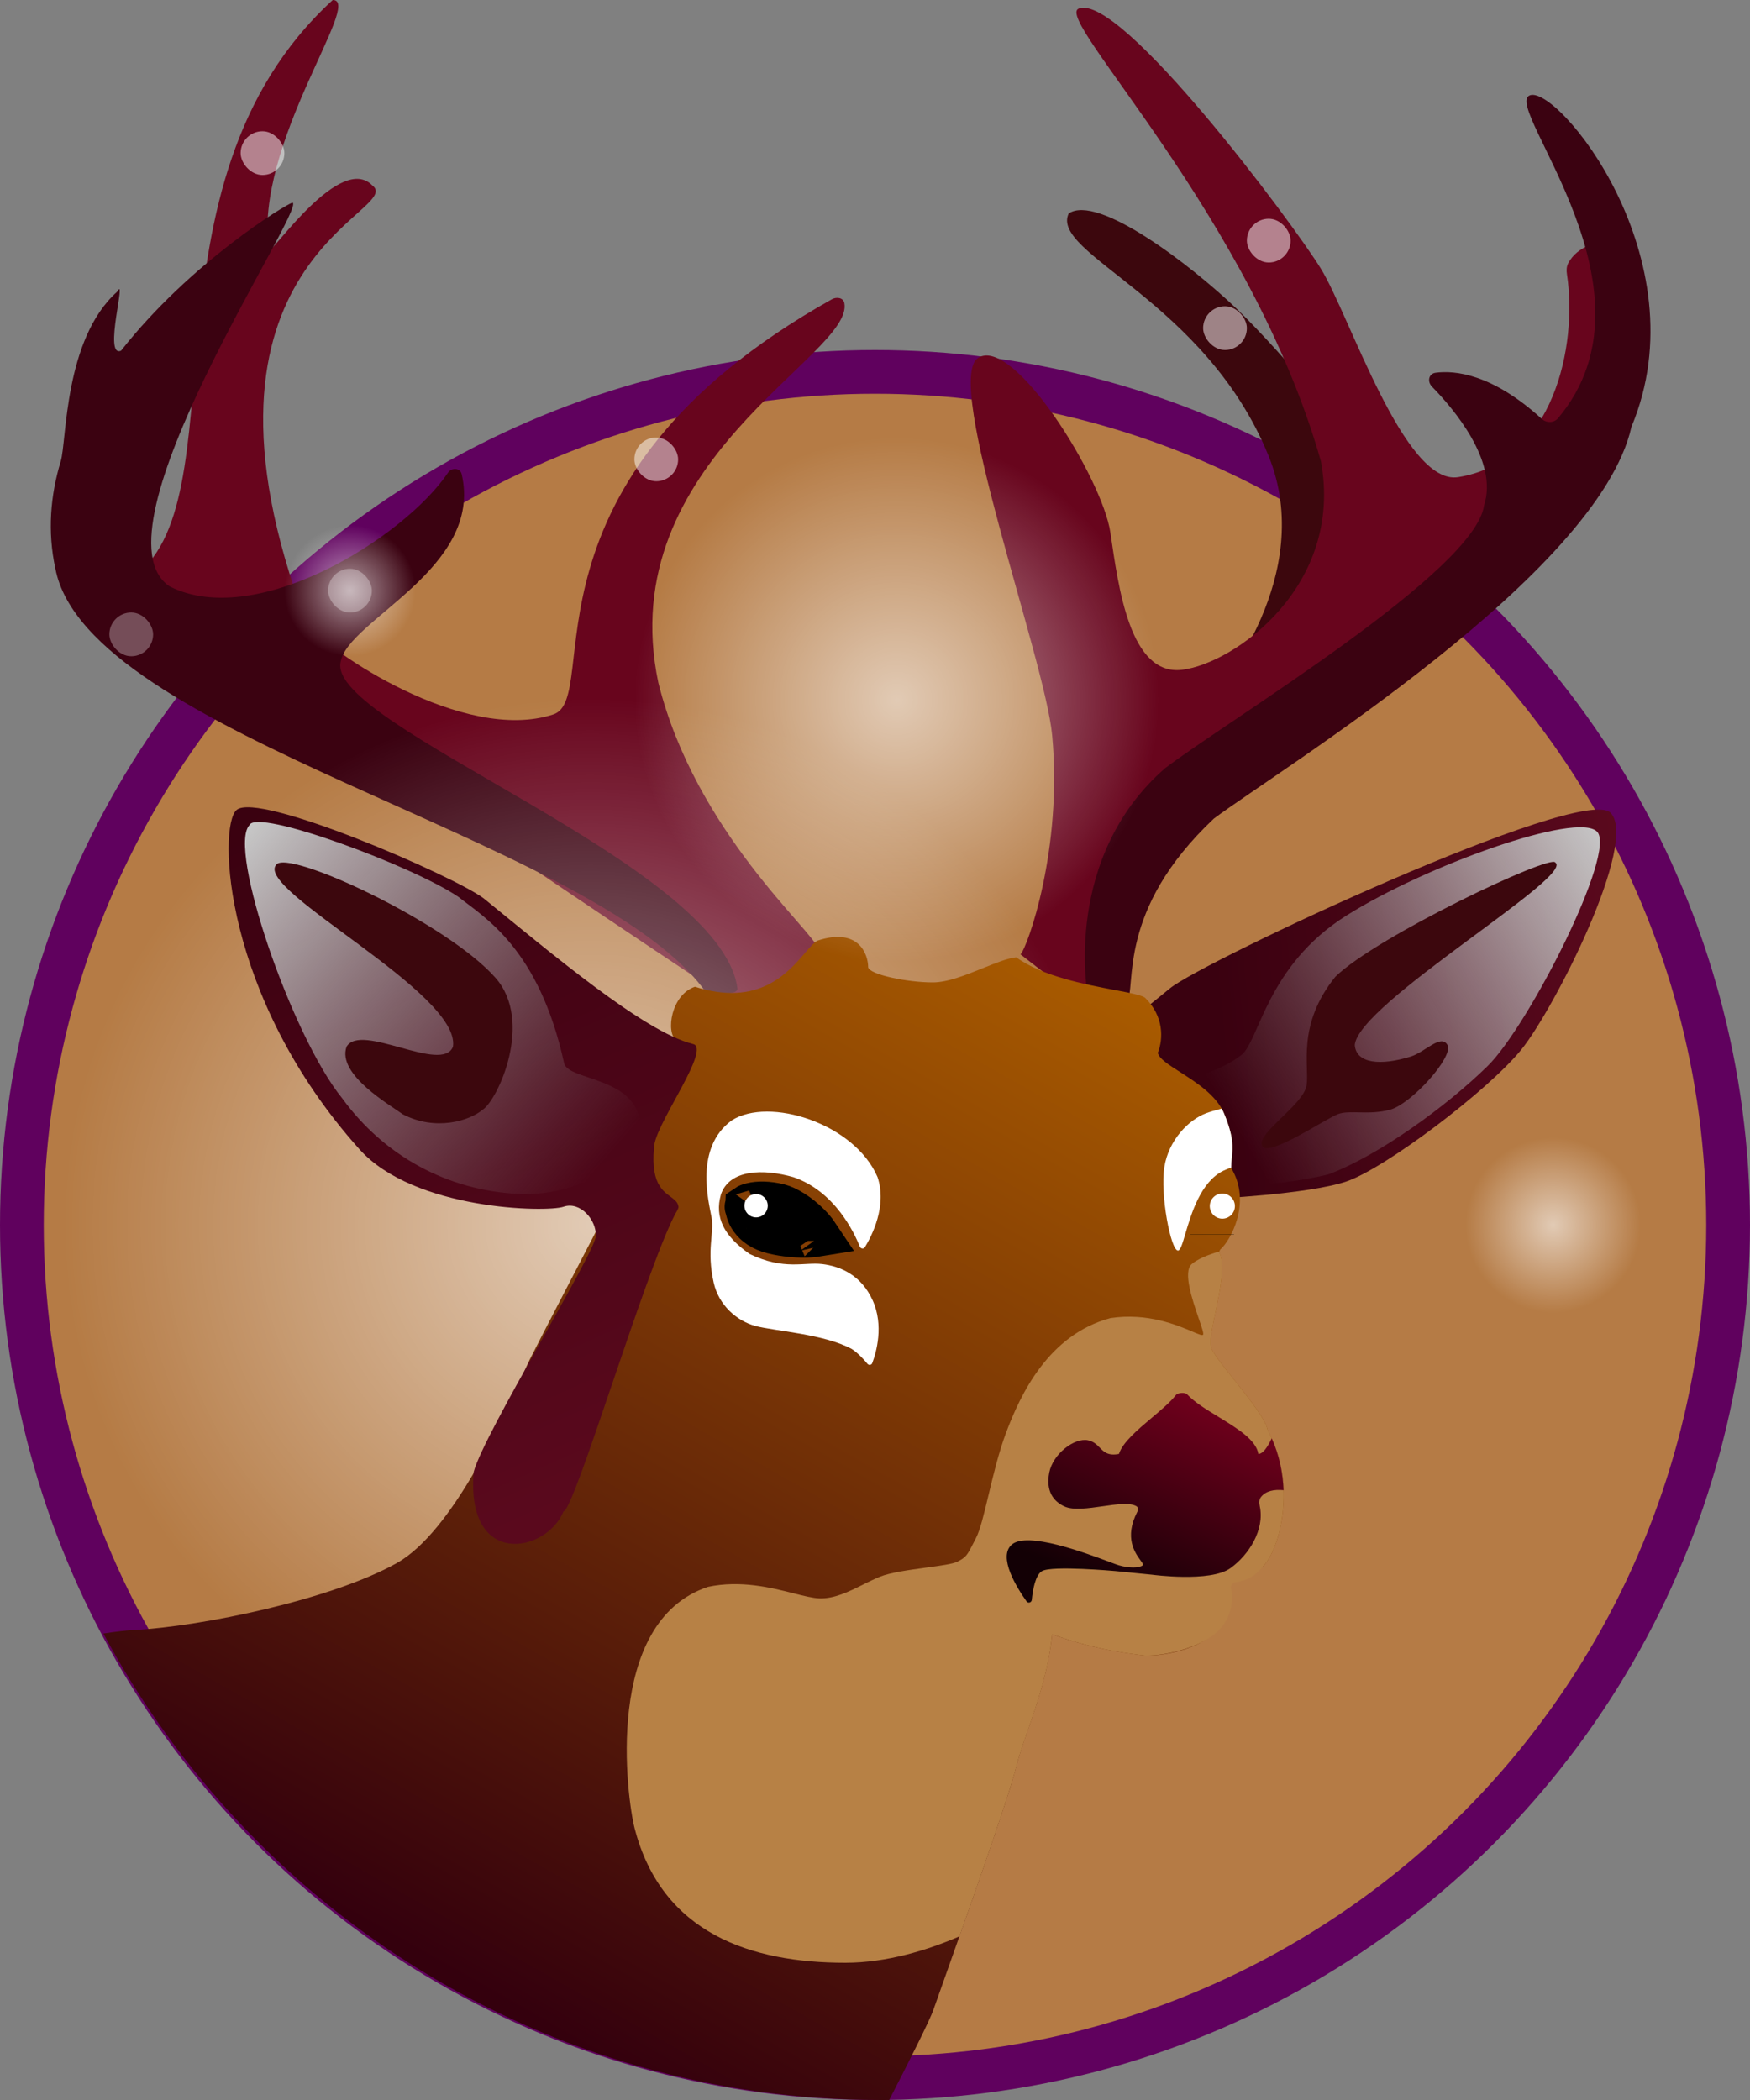 <svg width="40" height="48" viewBox="0 0 40 48" fill="none" xmlns="http://www.w3.org/2000/svg">
<rect x="0" y="0" width="40" height="48" fill="#808080" stroke="none"/>
<circle cx="20" cy="28" r="19.5" fill="#F37500" fill-opacity="0.46" stroke="#60015E"/>
<path d="M7.606 0C2.974 4.238 5.586 11.548 2.974 13.24C3.204 13.947 17.035 23.097 17.035 23.097C17.035 23.097 18.826 22.128 18.711 21.701C18.596 21.273 15.902 19.023 15.048 15.606C13.974 10.517 19.535 8.126 19.299 6.925C19.275 6.803 19.122 6.78 19.013 6.841C11.602 10.992 13.79 15.954 12.649 16.329C10.596 17.003 7.475 14.867 7.015 14.259C3.844 5.914 9.298 4.83 8.51 4.238C7.787 3.499 6.259 5.733 6.144 5.733C5.799 3.285 8.313 0 7.606 0Z" fill="#68051D"/>
<path d="M16.066 22.586C13.421 19.12 1.988 16.804 1.265 12.993C1.082 12.146 1.152 11.323 1.388 10.545C1.527 10.085 1.462 7.753 2.678 6.668C2.913 6.248 2.349 8.196 2.768 8.015C4.344 6.007 6.531 4.67 6.686 4.631C7.015 4.746 2.004 12.155 3.877 13.403C5.869 14.407 9.255 12.271 10.242 10.802C10.323 10.681 10.518 10.693 10.552 10.835C11.059 12.995 7.942 14.179 7.787 15.128C7.436 16.579 16.458 19.735 16.855 22.586C16.885 22.803 16.066 22.669 16.066 22.586Z" fill="#3B0211"/>
<path d="M28.994 10.415C27.549 6.866 23.984 5.798 24.428 4.879C25.085 4.435 27.171 6.012 28.272 7.063C29.372 8.115 31.13 10.3 31.13 10.3C31.157 11.4 31.169 13.654 30.998 13.864C30.828 14.075 28.803 15.244 27.812 15.803C27.812 15.803 30.111 13.158 28.994 10.415Z" fill="#3C070D"/>
<path d="M24.049 16.804C24.294 19.399 23.484 21.657 23.326 21.814L25.084 23.178L25.347 21.814L27.975 17.362L33.938 13.387L37.142 9.231L36.747 5.584C36.583 5.479 36.051 5.62 35.845 6.017C35.804 6.096 35.803 6.188 35.817 6.276C36.061 7.887 35.52 10.555 33.33 10.906C32.098 11.104 30.85 7.21 30.193 6.143C29.536 5.075 25.61 -0.175 24.657 0.196C24.065 0.426 28.599 4.927 30.193 10.545C30.718 13.387 28.221 15.161 27.022 15.309C25.823 15.457 25.564 13.42 25.38 12.171C25.195 10.923 23.162 7.667 22.357 8.18C21.552 8.692 23.885 15.062 24.049 16.804Z" fill="#68051D"/>
<path d="M27.746 18.71C25.512 20.813 25.981 22.541 25.758 22.949L24.855 22.702C24.855 22.702 24.296 19.597 26.629 17.56C28.074 16.46 33.725 13.059 33.922 11.548C34.253 10.545 33.218 9.335 32.731 8.838C32.619 8.723 32.653 8.542 32.812 8.52C33.247 8.462 34.104 8.538 35.24 9.574C35.348 9.673 35.519 9.67 35.613 9.559C38.07 6.64 34.363 2.473 34.957 2.184C35.565 1.889 38.9 5.913 37.29 9.757C36.534 13.125 29.292 17.56 27.746 18.71Z" fill="#3B0211"/>
<circle cx="13.5" cy="28" r="12" fill="url(#paint0_radial_732_31060)"/>
<path d="M26.745 22.588C26.005 23.196 25.135 23.869 25.135 23.869L27.697 27.401C27.697 27.401 29.882 27.303 30.769 27.007C31.656 26.711 34.022 24.921 34.778 23.985C35.533 23.048 37.455 19.253 36.815 18.58C36.174 17.906 27.484 21.98 26.745 22.588Z" fill="url(#paint1_linear_732_31060)"/>
<path d="M30.77 20.93C28.946 22.079 28.782 23.805 28.371 24.117C27.961 24.429 27.468 24.593 26.745 24.758C26.022 24.922 26.827 26.795 27.846 27.008C28.864 27.222 30.359 26.844 30.359 26.844C31.509 26.417 33.069 25.283 34.006 24.363C34.942 23.443 36.963 19.468 36.503 19.008C36.043 18.548 32.593 19.781 30.77 20.93Z" fill="url(#paint2_linear_732_31060)"/>
<path d="M29.865 24.806C29.799 25.25 28.732 25.89 28.846 26.186C28.962 26.482 30.309 25.562 30.588 25.463C30.867 25.365 31.278 25.496 31.771 25.365C32.263 25.233 33.233 24.149 33.085 23.886C32.937 23.623 32.575 24.047 32.247 24.149C31.557 24.363 30.998 24.313 30.966 23.886C31.048 22.933 36.009 20.026 35.549 19.714C35.45 19.517 31.459 21.406 30.522 22.326C29.635 23.426 29.931 24.363 29.865 24.806Z" fill="#3C070D"/>
<path d="M20.325 47.999C20.263 48 20.201 48 20.139 48C12.443 48 5.754 43.683 2.364 37.338C2.632 37.296 2.872 37.267 3.071 37.257C4.632 37.174 7.589 36.557 9.067 35.729C10.348 35.011 11.505 32.418 11.952 31.417C12.021 31.262 12.073 31.146 12.106 31.08C12.353 30.587 13.585 28.221 13.585 28.221C13.585 28.221 15.704 23.983 15.457 23.786C15.211 23.589 15.342 22.735 15.885 22.554C17.341 23.018 18.008 22.238 18.403 21.778C18.512 21.651 18.599 21.549 18.677 21.503C19.63 21.185 19.844 21.815 19.844 22.11C19.876 22.275 20.731 22.455 21.322 22.455C21.659 22.455 22.081 22.285 22.467 22.129C22.759 22.011 23.03 21.902 23.228 21.881C23.82 22.314 24.814 22.503 25.486 22.63C25.858 22.701 26.132 22.753 26.184 22.817C26.595 23.227 26.595 23.737 26.464 24.065C26.491 24.196 26.71 24.336 26.976 24.506C27.344 24.741 27.803 25.035 27.975 25.445C28.201 25.984 28.178 26.217 28.154 26.457C28.147 26.532 28.139 26.608 28.139 26.694C28.627 27.491 28.105 28.382 27.899 28.553C27.879 28.57 27.864 28.614 27.876 28.638C28.007 28.918 27.885 29.501 27.781 29.997C27.71 30.336 27.648 30.634 27.679 30.768C27.672 30.864 27.921 31.177 28.203 31.532C28.544 31.959 28.932 32.447 28.977 32.69C29.651 33.938 29.256 35.417 28.862 35.811C28.623 35.974 28.312 36 28.129 35.999C28.057 35.999 27.997 36.071 28.01 36.142C28.042 36.322 28.072 36.645 27.975 37.01C27.696 37.716 26.431 37.889 26.086 37.831C26.058 37.827 26.017 37.821 25.964 37.814C25.652 37.773 24.935 37.678 24.049 37.355C23.962 38.189 23.719 38.894 23.501 39.523C23.389 39.848 23.284 40.152 23.211 40.443C23.038 41.138 22.017 44.016 21.553 45.323C21.446 45.624 21.369 45.841 21.338 45.93C21.25 46.186 20.76 47.155 20.325 47.999Z" fill="url(#paint3_linear_732_31060)"/>
<path d="M11.057 20.535C12.612 21.799 14.711 23.575 15.825 23.859C15.855 23.867 15.887 23.876 15.904 23.903C16.096 24.206 14.968 25.732 14.95 26.219C14.86 27.148 15.225 27.256 15.41 27.419C15.461 27.463 15.492 27.5 15.509 27.583C15.509 27.632 15.456 27.706 15.426 27.763C14.731 29.105 13.132 34.516 12.88 34.548C12.486 35.501 10.646 35.846 10.827 33.644C11.057 32.774 13.603 28.634 13.619 28.256C13.636 27.878 13.258 27.451 12.88 27.583C12.502 27.714 9.466 27.665 8.215 26.268C5.094 22.786 4.979 18.893 5.406 18.515C5.899 18.079 10.383 20.026 11.057 20.535Z" fill="url(#paint4_linear_732_31060)"/>
<path d="M12.897 24.314C13.029 24.709 14.556 24.61 14.639 25.711C14.639 26.351 13.423 27.37 11.829 27.288C10.236 27.206 8.79 26.433 7.821 25.103C6.671 23.69 5.193 19.386 5.702 18.86C5.866 18.466 9.447 19.797 10.482 20.503C11.057 20.963 12.322 21.669 12.897 24.314Z" fill="url(#paint5_linear_732_31060)"/>
<path d="M9.204 25.468C8.941 25.271 7.692 24.564 7.922 23.924C8.251 23.365 10.107 24.548 10.354 23.924C10.534 22.692 5.82 20.343 6.312 19.768C6.559 19.39 10.206 21.085 11.323 22.347C12.21 23.349 11.372 25.159 11.027 25.369C10.731 25.616 9.959 25.862 9.204 25.468Z" fill="#3C070D"/>
<path d="M27.874 28.604C27.607 28.679 27.359 28.787 27.237 28.895C27.035 29.075 27.255 29.714 27.398 30.133C27.465 30.327 27.516 30.474 27.5 30.505C27.485 30.534 27.4 30.498 27.256 30.437C26.911 30.29 26.228 30 25.381 30.128C23.968 30.505 23.327 31.869 22.999 32.739C22.83 33.188 22.704 33.715 22.595 34.172C22.492 34.603 22.404 34.971 22.309 35.154C22.284 35.203 22.262 35.246 22.242 35.285C22.108 35.546 22.082 35.596 21.882 35.696C21.777 35.749 21.493 35.787 21.172 35.831C20.787 35.883 20.349 35.943 20.108 36.041C19.982 36.093 19.855 36.156 19.727 36.219C19.402 36.381 19.069 36.546 18.728 36.534C18.579 36.529 18.381 36.479 18.145 36.42C17.627 36.289 16.927 36.113 16.182 36.271C13.783 37.071 14.328 41.101 14.506 41.791C15.13 44.206 17.184 44.863 19.319 44.863C20.268 44.863 21.194 44.577 21.931 44.26C22.43 42.845 23.077 40.984 23.212 40.444C23.285 40.153 23.39 39.849 23.503 39.524C23.72 38.895 23.964 38.19 24.05 37.355C24.936 37.679 25.654 37.774 25.965 37.815C26.018 37.822 26.059 37.827 26.087 37.832C26.432 37.889 27.67 37.685 28.01 37.063C28.068 36.998 28.224 36.62 28.134 36.305C28.121 36.234 28.181 36.163 28.253 36.163C28.521 36.119 28.691 36.022 28.863 35.811C29.258 35.417 29.652 33.939 28.978 32.69C28.933 32.448 28.545 31.96 28.205 31.532C27.922 31.178 27.673 30.865 27.681 30.768C27.649 30.634 27.711 30.336 27.782 29.998C27.886 29.501 28.008 28.918 27.877 28.639C27.872 28.629 27.872 28.616 27.874 28.604Z" fill="#B78145"/>
<path d="M18.674 28.224C18.637 28.23 18.593 28.236 18.543 28.24C18.27 28.262 17.925 28.227 17.666 28.162C17.165 28.038 17.069 27.685 17.075 27.573C17.091 27.562 17.123 27.547 17.185 27.532C17.333 27.495 17.557 27.495 17.803 27.556C17.986 27.602 18.262 27.772 18.49 28.003C18.568 28.083 18.63 28.158 18.674 28.224ZM17.063 27.583C17.062 27.583 17.064 27.581 17.067 27.578C17.065 27.582 17.063 27.584 17.063 27.583ZM18.746 28.362C18.747 28.363 18.747 28.364 18.747 28.364L18.746 28.362ZM18.826 28.179C18.826 28.179 18.825 28.18 18.825 28.18L18.826 28.179Z" fill="url(#paint6_radial_732_31060)" stroke="black"/>
<path d="M17.015 27.559C17.015 27.706 17.135 27.826 17.282 27.826C17.429 27.826 17.549 27.706 17.549 27.559C17.549 27.412 17.429 27.292 17.282 27.292C17.135 27.292 17.015 27.412 17.015 27.559Z" fill="white"/>
<path d="M19.944 29.716C20.209 30.297 20.028 30.917 19.937 31.157C19.92 31.204 19.858 31.211 19.827 31.172C19.75 31.078 19.615 30.928 19.468 30.833C18.827 30.488 17.694 30.423 17.266 30.308C16.839 30.193 16.429 29.831 16.314 29.322C16.143 28.566 16.33 28.189 16.264 27.827C16.199 27.466 15.87 26.234 16.724 25.61C17.578 25.062 19.533 25.675 20.059 26.907C20.279 27.568 19.927 28.249 19.769 28.508C19.741 28.553 19.673 28.544 19.653 28.494C19.52 28.159 19.073 27.228 18.137 26.907C17.447 26.71 16.675 26.727 16.478 27.302C16.33 27.827 16.544 28.249 17.135 28.663C17.924 29.041 18.383 28.843 18.794 28.893C19.205 28.942 19.681 29.141 19.944 29.716Z" fill="white"/>
<path d="M27.706 28.222C27.706 28.222 27.706 28.22 27.706 28.216C27.706 28.22 27.706 28.222 27.706 28.222Z" fill="url(#paint7_radial_732_31060)" stroke="black"/>
<path d="M27.924 25.339C27.782 25.376 27.655 25.413 27.566 25.446C27.172 25.594 26.712 26.054 26.613 26.678C26.515 27.303 26.761 28.584 26.925 28.584C26.98 28.584 27.028 28.424 27.095 28.196C27.23 27.74 27.445 27.013 27.96 26.761C28.023 26.73 28.083 26.706 28.141 26.688C28.142 26.605 28.149 26.531 28.156 26.458C28.18 26.218 28.202 25.985 27.977 25.446C27.962 25.41 27.944 25.374 27.924 25.339Z" fill="white"/>
<path d="M29.068 32.876C28.973 33.078 28.866 33.233 28.763 33.233C28.711 32.911 28.282 32.65 27.856 32.389C27.58 32.221 27.305 32.053 27.133 31.87C27.087 31.82 26.919 31.832 26.877 31.887C26.753 32.047 26.543 32.224 26.327 32.406C26 32.682 25.659 32.97 25.576 33.233C25.325 33.281 25.233 33.187 25.136 33.088C25.068 33.019 24.998 32.948 24.87 32.921C24.558 32.855 24.065 33.233 23.983 33.66C23.901 34.087 24.081 34.317 24.328 34.432C24.529 34.526 24.874 34.476 25.204 34.429C25.519 34.383 25.821 34.34 25.973 34.426C26.018 34.451 26.019 34.51 25.995 34.556C25.69 35.147 25.946 35.497 26.069 35.666C26.112 35.725 26.139 35.762 26.118 35.779C26.036 35.845 25.806 35.845 25.576 35.779C25.538 35.768 25.458 35.738 25.349 35.697C24.794 35.49 23.485 35.001 23.129 35.303C22.798 35.583 23.246 36.297 23.465 36.604C23.5 36.654 23.578 36.63 23.584 36.569C23.605 36.35 23.663 35.999 23.819 35.91C24.049 35.779 25.494 35.91 25.494 35.91L26.332 35.993C26.332 35.993 27.663 36.173 28.122 35.845C28.552 35.538 28.91 34.958 28.795 34.428C28.779 34.355 28.776 34.276 28.822 34.218C28.933 34.078 29.12 34.04 29.339 34.061C29.325 33.676 29.245 33.268 29.068 32.876Z" fill="url(#paint8_linear_732_31060)"/>
<circle cx="27.939" cy="27.568" r="0.287" fill="white"/>
<rect x="7.5" y="13" width="1" height="1" rx="0.5" fill="white" fill-opacity="0.3"/>
<rect x="2.5" y="14" width="1" height="1" rx="0.5" fill="white" fill-opacity="0.3"/>
<rect x="5.5" y="3" width="1" height="1" rx="0.5" fill="white" fill-opacity="0.5"/>
<rect x="14.5" y="10" width="1" height="1" rx="0.5" fill="white" fill-opacity="0.5"/>
<rect x="27.5" y="7" width="1" height="1" rx="0.5" fill="white" fill-opacity="0.5"/>
<rect x="28.5" y="5" width="1" height="1" rx="0.5" fill="white" fill-opacity="0.5"/>
<circle cx="35.5" cy="28" r="2" fill="url(#paint9_radial_732_31060)"/>
<circle cx="8" cy="13.5" r="1.5" fill="url(#paint10_radial_732_31060)"/>
<circle cx="20.5" cy="16" r="6" fill="url(#paint11_radial_732_31060)"/>
<defs>
<radialGradient id="paint0_radial_732_31060" cx="0" cy="0" r="1" gradientUnits="userSpaceOnUse" gradientTransform="translate(13.5 28) rotate(90) scale(12)">
<stop stop-color="white" stop-opacity="0.6"/>
<stop offset="1" stop-color="white" stop-opacity="0"/>
</radialGradient>
<linearGradient id="paint1_linear_732_31060" x1="28.042" y1="25.693" x2="37.468" y2="24.798" gradientUnits="userSpaceOnUse">
<stop stop-color="#3A0110"/>
<stop offset="1" stop-color="#5A091D"/>
</linearGradient>
<linearGradient id="paint2_linear_732_31060" x1="36.569" y1="18.893" x2="27.376" y2="24.29" gradientUnits="userSpaceOnUse">
<stop stop-color="#C7C7C7"/>
<stop offset="1" stop-color="#A0A0A0" stop-opacity="0"/>
</linearGradient>
<linearGradient id="paint3_linear_732_31060" x1="23.753" y1="21.421" x2="10.316" y2="45.109" gradientUnits="userSpaceOnUse">
<stop stop-color="#A95B00"/>
<stop offset="1" stop-color="#34000D"/>
</linearGradient>
<linearGradient id="paint4_linear_732_31060" x1="5.225" y1="18.695" x2="12.437" y2="34.728" gradientUnits="userSpaceOnUse">
<stop stop-color="#3A0110"/>
<stop offset="1" stop-color="#5A091D"/>
</linearGradient>
<linearGradient id="paint5_linear_732_31060" x1="5.587" y1="19.008" x2="13.998" y2="26.335" gradientUnits="userSpaceOnUse">
<stop stop-color="#C7C7C7"/>
<stop offset="1" stop-color="#A0A0A0" stop-opacity="0"/>
</linearGradient>
<radialGradient id="paint6_radial_732_31060" cx="0" cy="0" r="1" gradientUnits="userSpaceOnUse" gradientTransform="translate(17.709 27.892) rotate(19.502) scale(1.673 1.977)">
<stop stop-color="#78001E"/>
<stop offset="1" stop-color="#130005"/>
</radialGradient>
<radialGradient id="paint7_radial_732_31060" cx="0" cy="0" r="1" gradientUnits="userSpaceOnUse" gradientTransform="translate(27.69 27.718) rotate(13.959) scale(0.694 1.99)">
<stop stop-color="#78001E"/>
<stop offset="1" stop-color="#130005"/>
</radialGradient>
<linearGradient id="paint8_linear_732_31060" x1="28.028" y1="31.84" x2="25.96" y2="36.583" gradientUnits="userSpaceOnUse">
<stop stop-color="#78001E"/>
<stop offset="1" stop-color="#130005"/>
</linearGradient>
<radialGradient id="paint9_radial_732_31060" cx="0" cy="0" r="1" gradientUnits="userSpaceOnUse" gradientTransform="translate(35.5 28) rotate(90) scale(2)">
<stop stop-color="white" stop-opacity="0.6"/>
<stop offset="1" stop-color="white" stop-opacity="0"/>
</radialGradient>
<radialGradient id="paint10_radial_732_31060" cx="0" cy="0" r="1" gradientUnits="userSpaceOnUse" gradientTransform="translate(8 13.5) rotate(90) scale(1.5)">
<stop stop-color="white" stop-opacity="0.6"/>
<stop offset="1" stop-color="white" stop-opacity="0"/>
</radialGradient>
<radialGradient id="paint11_radial_732_31060" cx="0" cy="0" r="1" gradientUnits="userSpaceOnUse" gradientTransform="translate(20.5 16) rotate(90) scale(6)">
<stop stop-color="white" stop-opacity="0.6"/>
<stop offset="1" stop-color="white" stop-opacity="0"/>
</radialGradient>
</defs>
</svg>
